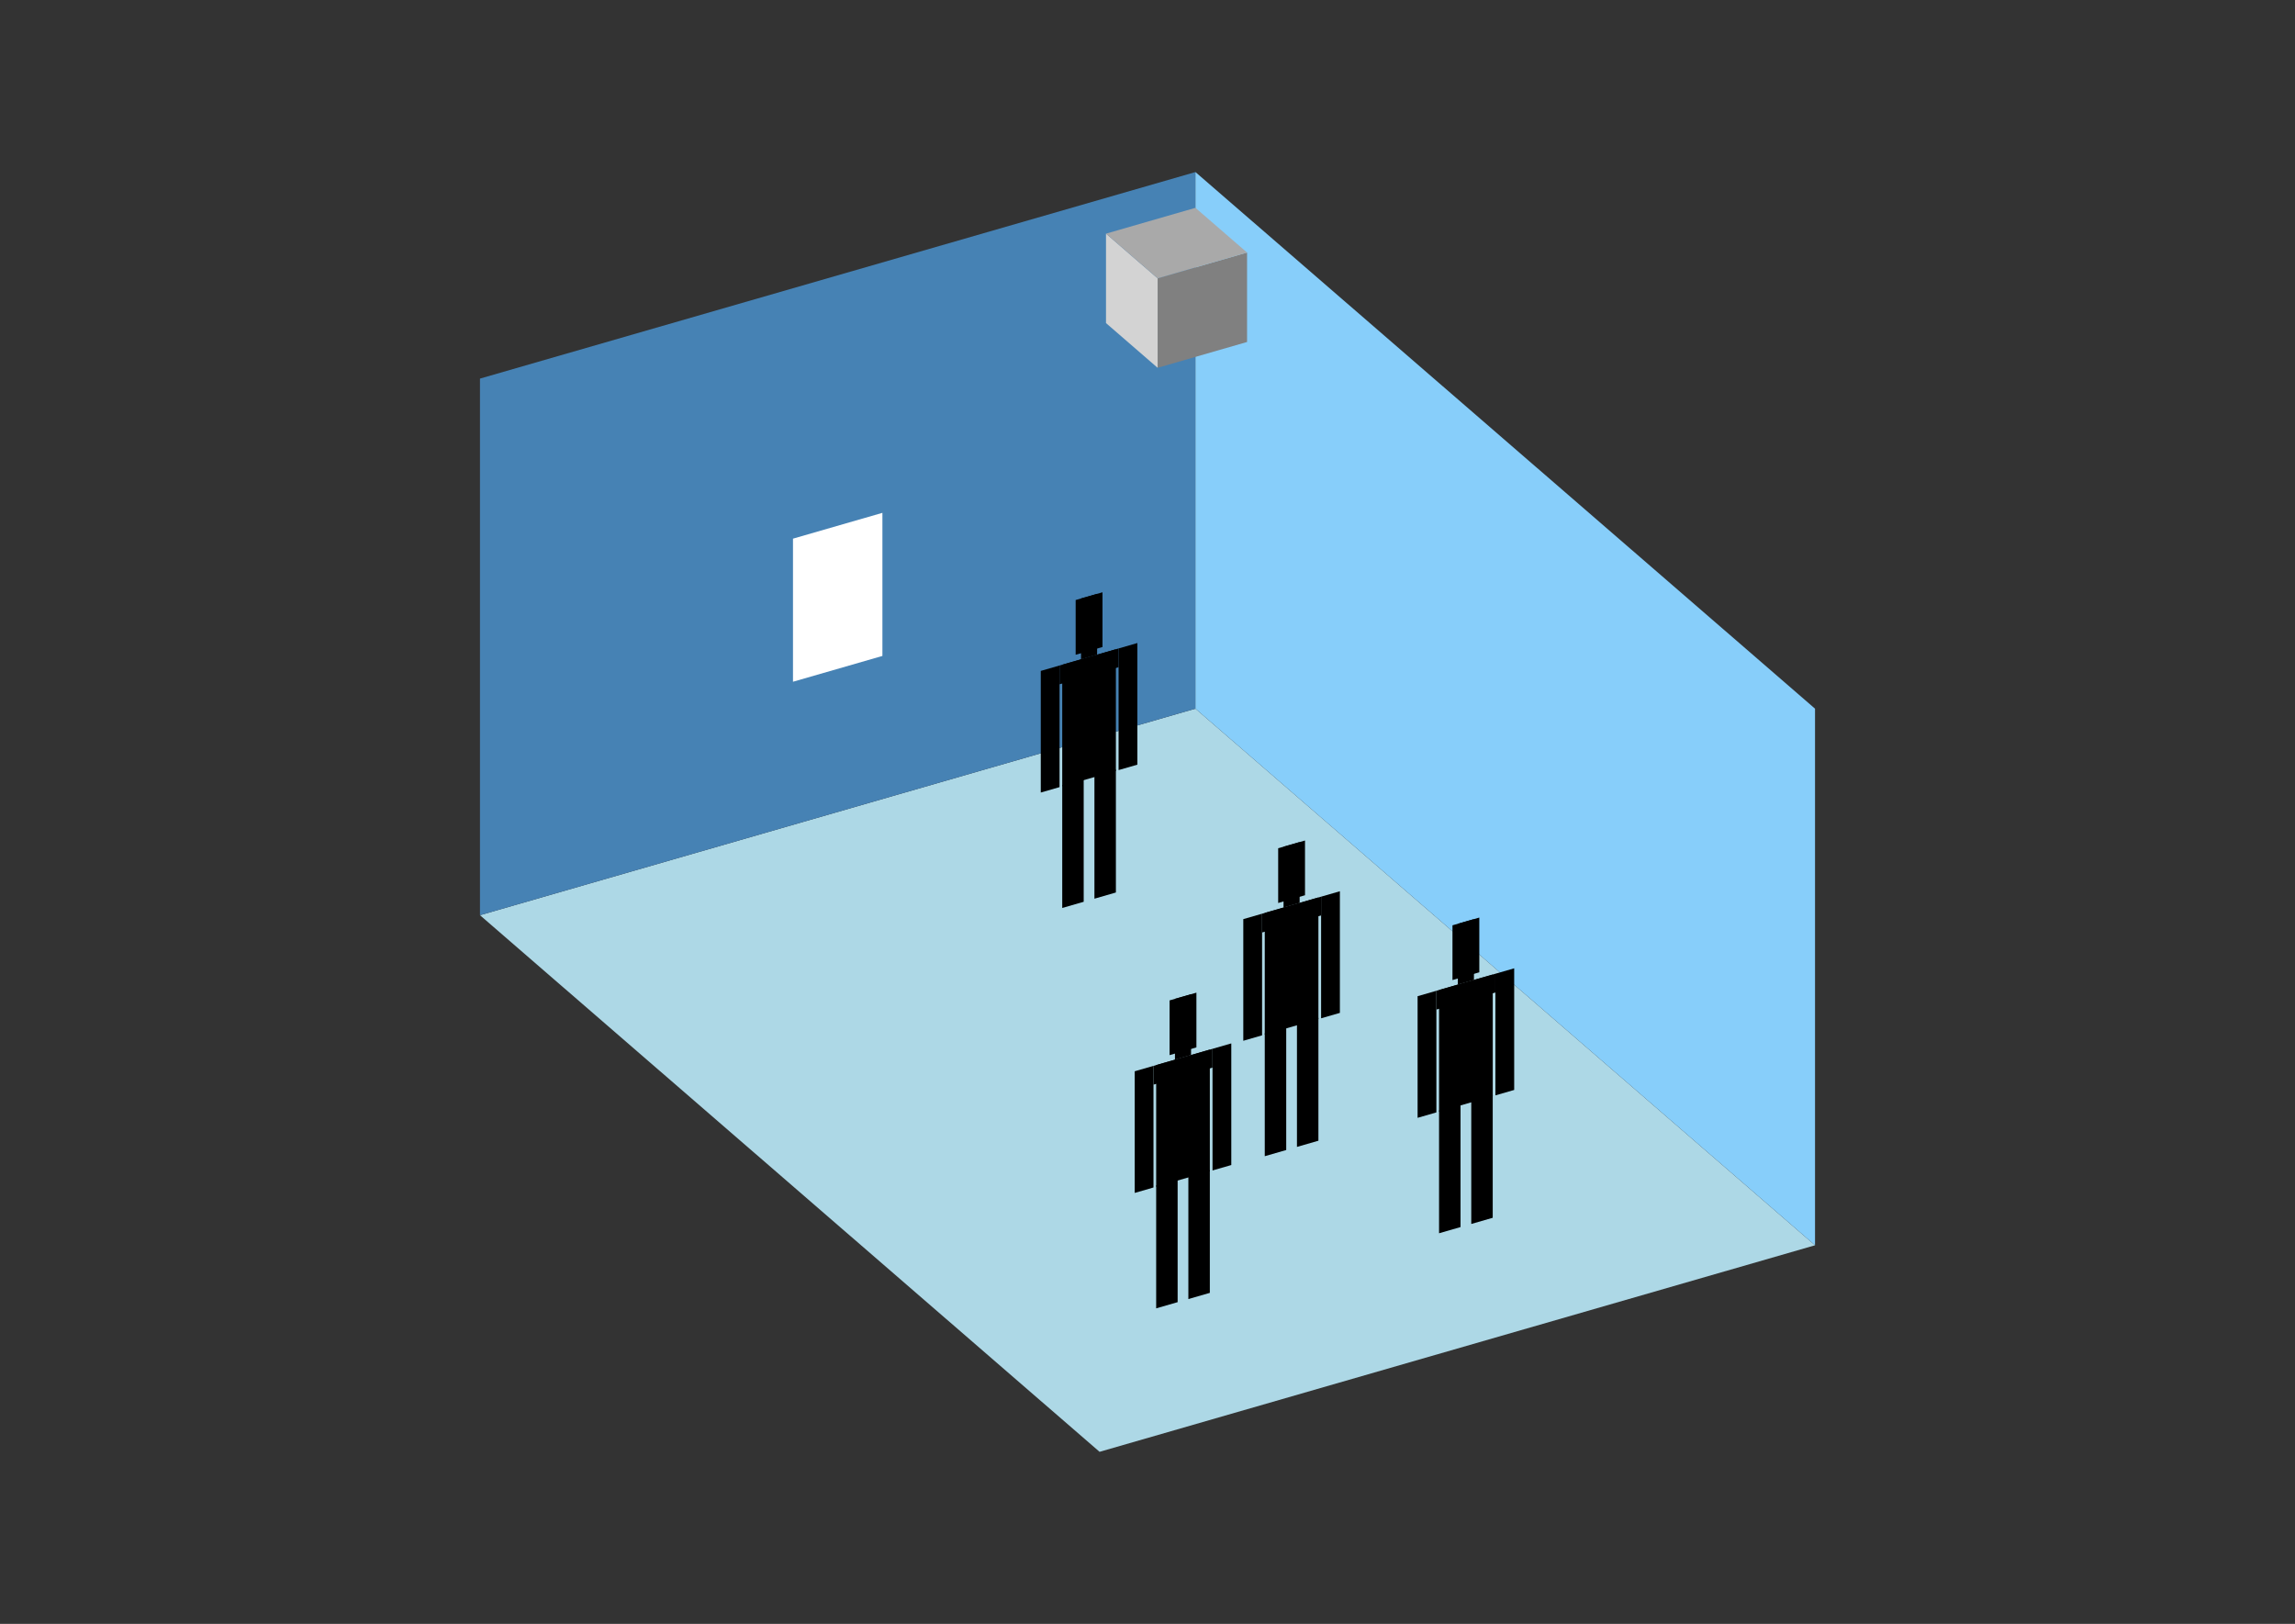 <?xml version="1.0" encoding="UTF-8"?>
<svg
  xmlns="http://www.w3.org/2000/svg"
  width="848"
  height="600"
  style="background-color:white"
>
  <rect width="100%" height="100%" fill="#333333" stroke="none"/>
  <polygon fill="lightblue" points="406.291,536.427 177.348,338.157 441.709,261.843 670.652,460.113" />
  <polygon fill="steelblue" points="177.348,338.157 177.348,139.887 441.709,63.573 441.709,261.843" />
  <polygon fill="lightskyblue" points="670.652,460.113 670.652,261.843 441.709,63.573 441.709,261.843" />
  <polygon fill="white" points="293.006,251.898 293.006,199.025 326.051,189.486 326.051,242.358" />
  <polygon fill="grey" points="427.742,135.897 427.742,102.852 460.787,93.313 460.787,126.358" />
  <polygon fill="lightgrey" points="427.742,135.897 427.742,102.852 408.664,86.33 408.664,119.375" />
  <polygon fill="darkgrey" points="427.742,102.852 408.664,86.33 441.709,76.791 460.787,93.313" />
  <polygon fill="hsl(288.0,50.0%,72.092%)" points="392.496,335.485 392.496,290.095 400.427,287.805 400.427,333.196" />
  <polygon fill="hsl(288.0,50.0%,72.092%)" points="412.323,329.762 412.323,284.371 404.393,286.661 404.393,332.051" />
  <polygon fill="hsl(288.0,50.0%,72.092%)" points="384.566,292.833 384.566,247.892 391.505,245.889 391.505,290.83" />
  <polygon fill="hsl(288.0,50.0%,72.092%)" points="413.315,284.534 413.315,239.593 420.254,237.59 420.254,282.531" />
  <polygon fill="hsl(288.0,50.0%,72.092%)" points="391.505,252.828 391.505,245.889 413.315,239.593 413.315,246.532" />
  <polygon fill="hsl(288.0,50.0%,72.092%)" points="392.496,290.544 392.496,245.603 412.323,239.879 412.323,284.82" />
  <polygon fill="hsl(288.0,50.0%,72.092%)" points="397.453,241.925 397.453,221.701 407.367,218.839 407.367,239.063" />
  <polygon fill="hsl(288.0,50.0%,72.092%)" points="399.436,243.6 399.436,221.129 405.384,219.412 405.384,241.882" />
  <polygon fill="hsl(288.0,50.0%,50.66%)" points="467.327,427.201 467.327,381.81 475.258,379.52 475.258,424.911" />
  <polygon fill="hsl(288.0,50.0%,50.66%)" points="487.154,421.477 487.154,376.086 479.223,378.376 479.223,423.766" />
  <polygon fill="hsl(288.0,50.0%,50.66%)" points="459.396,384.549 459.396,339.607 466.336,337.604 466.336,382.545" />
  <polygon fill="hsl(288.0,50.0%,50.66%)" points="488.146,376.249 488.146,331.308 495.085,329.305 495.085,374.246" />
  <polygon fill="hsl(288.0,50.0%,50.66%)" points="466.336,344.544 466.336,337.604 488.146,331.308 488.146,338.248" />
  <polygon fill="hsl(288.0,50.0%,50.66%)" points="467.327,382.259 467.327,337.318 487.154,331.594 487.154,376.536" />
  <polygon fill="hsl(288.0,50.0%,50.66%)" points="472.284,333.64 472.284,313.416 482.198,310.555 482.198,330.778" />
  <polygon fill="hsl(288.0,50.0%,50.66%)" points="474.267,335.315 474.267,312.844 480.215,311.127 480.215,333.598" />
  <polygon fill="hsl(288.0,50.0%,42.218%)" points="427.204,483.418 427.204,438.027 435.135,435.737 435.135,481.128" />
  <polygon fill="hsl(288.0,50.0%,42.218%)" points="447.031,477.694 447.031,432.303 439.1,434.593 439.1,479.983" />
  <polygon fill="hsl(288.0,50.0%,42.218%)" points="419.273,440.766 419.273,395.824 426.213,393.821 426.213,438.762" />
  <polygon fill="hsl(288.0,50.0%,42.218%)" points="448.022,432.467 448.022,387.525 454.962,385.522 454.962,430.463" />
  <polygon fill="hsl(288.0,50.0%,42.218%)" points="426.213,400.761 426.213,393.821 448.022,387.525 448.022,394.465" />
  <polygon fill="hsl(288.0,50.0%,42.218%)" points="427.204,438.476 427.204,393.535 447.031,387.811 447.031,432.753" />
  <polygon fill="hsl(288.0,50.0%,42.218%)" points="432.161,389.857 432.161,369.633 442.074,366.772 442.074,386.995" />
  <polygon fill="hsl(288.0,50.0%,42.218%)" points="434.143,391.532 434.143,369.061 440.092,367.344 440.092,389.815" />
  <polygon fill="hsl(288.0,50.0%,41.758%)" points="531.732,455.673 531.732,410.282 539.663,407.993 539.663,453.384" />
  <polygon fill="hsl(288.0,50.0%,41.758%)" points="551.559,449.949 551.559,404.559 543.629,406.848 543.629,452.239" />
  <polygon fill="hsl(288.0,50.0%,41.758%)" points="523.802,413.021 523.802,368.08 530.741,366.077 530.741,411.018" />
  <polygon fill="hsl(288.0,50.0%,41.758%)" points="552.551,404.722 552.551,359.781 559.49,357.777 559.49,402.719" />
  <polygon fill="hsl(288.0,50.0%,41.758%)" points="530.741,373.016 530.741,366.077 552.551,359.781 552.551,366.72" />
  <polygon fill="hsl(288.0,50.0%,41.758%)" points="531.732,410.732 531.732,365.79 551.559,360.067 551.559,405.008" />
  <polygon fill="hsl(288.0,50.0%,41.758%)" points="536.689,362.113 536.689,341.889 546.603,339.027 546.603,359.251" />
  <polygon fill="hsl(288.0,50.0%,41.758%)" points="538.672,363.787 538.672,341.317 544.62,339.6 544.62,362.07" />
</svg>

